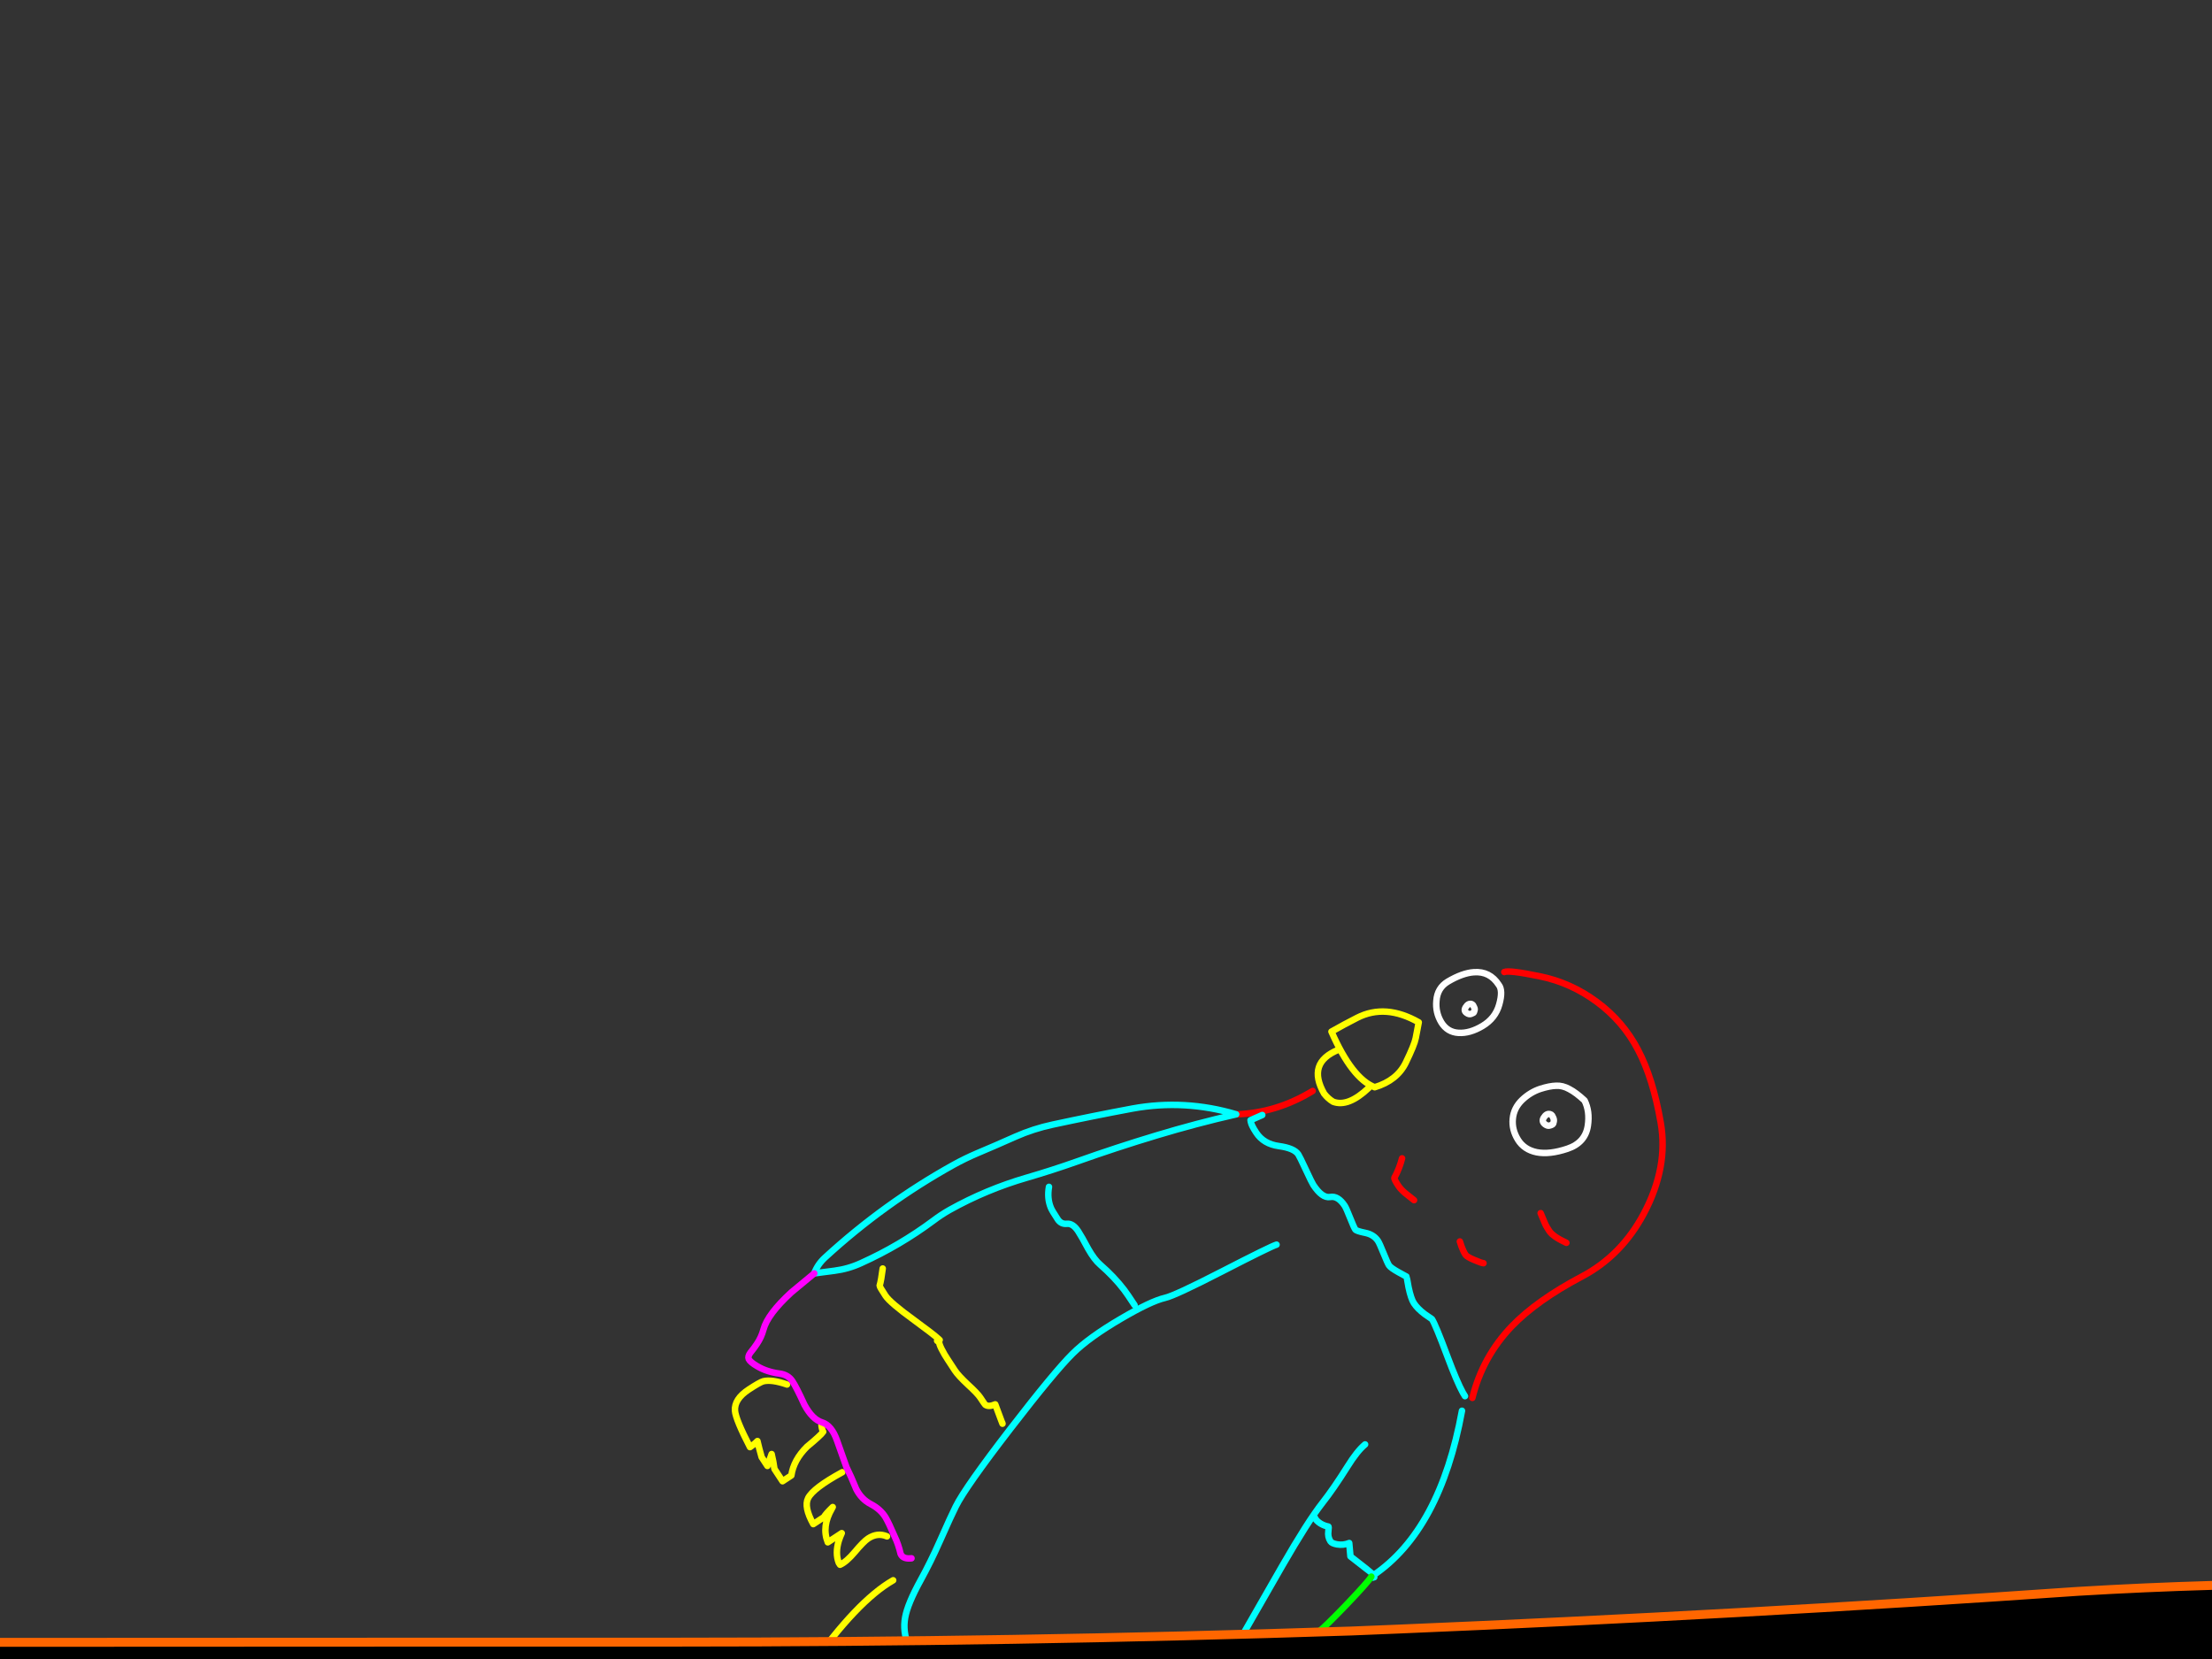 <?xml version="1.0" encoding="utf-8"?>
<svg id="EdithAnim12" image-rendering="inherit" baseProfile="basic" version="1.1" x="0px" y="0px" width="800" height="600" xmlns="http://www.w3.org/2000/svg" xmlns:xlink="http://www.w3.org/1999/xlink">
  <rect width="100%" height="100%" fill="#333333" stroke="none"/>
  <g id="14_JurorParrotf146r1" overflow="visible">
    <g id="Parrot">
      <path id="Layer2_0_1_STROKES" stroke="#FFF" stroke-width="2.346" stroke-linejoin="round" stroke-linecap="round" fill="none" d="M573.091,398.025 Q575.036,401.941 574.274,407.078 573.375,413.287 566.87,415.462 560.366,417.636 555.767,416.73 551.217,415.792 548.993,412.199 546.737,408.558 547.118,404.655 547.466,400.704 550.526,397.777 553.471,394.996 557.106,393.798 560.415,392.743 562.759,392.676 565.119,392.527 567.551,393.876 570,395.143 573.091,398.025Z M561.834,405.995 Q562.148,405.086 561.763,404.287 561.344,403.438 561.312,403.389 561.119,403.095 560.599,402.946 559.316,402.596 558.297,404.25 557.459,405.644 558.82,406.645 559.776,407.35 560.559,407.045 561.145,406.87 561.341,406.741 561.766,406.532 561.834,405.995Z M542.035,356.174 Q543.65,358.201 542.221,363.285 540.857,368.256 536.171,371.059 531.583,373.798 527.485,373.545 523.468,373.31 521.276,369.767 519.101,366.142 519.5,361.947 519.82,357.312 523.641,355.008 528.898,351.899 533.065,351.614 538.827,351.193 542.035,356.174Z M533.16,365.737 Q533.523,365.007 533.152,364.338 532.767,363.538 532.734,363.489 532.605,363.293 532.135,363.112 530.965,362.828 530.061,364.336 529.289,365.617 530.488,366.372 531.298,366.963 532.032,366.69 532.488,366.53 532.685,366.401 533.092,366.273 533.16,365.737Z" test="Parrot"/>
      <path id="Layer2_0_2_STROKES" stroke="#F00" stroke-width="2.346" stroke-linejoin="round" stroke-linecap="round" fill="none" d="M557.199,438.751 Q558.546,442.078 558.931,442.878 559.317,443.678 560.285,445.148 561.671,447.255 566.507,449.48 M527.983,448.992 L528.526,450.67 Q529.23,452.595 530.036,453.819 530.52,454.554 533.247,455.71 535.779,456.782 536.527,456.852 M532.497,505.572 Q536.196,490.707 546.723,479.706 555.727,470.339 572.031,461.715 586.426,454.136 594.521,438.907 603.455,422.072 600.621,406.029 597.836,389.954 592.414,379.689 587.041,369.391 577.597,362.404 568.12,355.368 556.859,353.089 545.728,350.794 544.047,351.549 M474.744,394.564 Q461.665,402.54 447.084,403.007 M507.075,418.932 Q506.076,422.749 504.316,425.944 504.102,426.366 505.715,428.816 506.553,430.09 508.172,431.482 508.496,431.761 511.411,434.056" test="Parrot"/>
      <path id="Layer2_0_3_STROKES" stroke="#0FF" stroke-width="2.346" stroke-linejoin="round" stroke-linecap="round" fill="none" d="M456.519,403.258 L452.278,405.136 Q452.418,406.309 453.029,407.451 453.383,408.201 454.35,409.672 457.027,413.738 462.505,414.487 468.065,415.252 469.549,417.506 470.064,418.29 472.266,423.021 474.434,427.703 474.983,428.536 478.175,433.387 481.025,432.916 483.892,432.364 486.343,436.088 486.891,436.92 488.254,440.378 489.649,443.884 490.165,444.668 490.519,445.207 493.688,445.86 496.825,446.464 498.373,448.816 498.921,449.65 500.38,453.254 501.839,456.858 502.355,457.642 502.936,458.524 505.822,460.136 507.266,460.941 508.677,461.698 508.773,461.845 509.434,465.624 510.321,469.745 511.353,471.313 512.675,473.322 515.315,475.306 516.644,476.258 517.876,477.062 519.166,479.022 523.394,490.355 526.918,499.763 529.043,503.632 529.477,504.399 529.832,504.938 M461.676,450.145 Q459.509,450.799 441.884,459.871 424.83,468.638 421.327,469.398 416.212,470.588 405.371,476.951 393.861,483.683 387.953,489.538 381.407,496.023 365.454,516.706 349.091,537.939 345.683,544.817 344.036,548.078 339.914,557.392 336.583,564.921 332.998,571.425 328.261,580.02 327.37,584.96 326.412,590.015 328.61,595.38 330.069,598.985 332.15,604.708 333.951,608.298 336.793,606.427 344.731,601.203 346.065,612.193 347.012,619.926 347.942,622.193 349.434,625.847 353.209,625.82 355.958,625.836 360.37,625.391 364.143,625.575 368.045,628.836 370.571,630.966 370.355,634.479 370.284,635.439 376.511,633.377 383.553,631.059 391.796,629.286 L398.589,627.976 Q402.83,626.097 413.006,622.139 421.942,618.645 431.324,611.346 442.635,602.497 448.977,592.073 449.306,591.506 463.723,566.356 472.961,550.304 478.306,543.486 482.322,538.385 487.364,530.361 490.846,524.768 493.708,522.394 M496.612,570.553 Q496.568,569.739 495.987,568.857 495.891,568.71 488.408,562.89 488.226,560.693 487.965,558.055 485.877,558.938 483.586,558.55 481.668,558.197 481.184,557.462 480.12,555.845 480.425,553.748 480.647,552.058 480.386,552.089 478.956,551.836 477.562,550.998 475.989,549.996 475.54,548.887 M528.743,510.219 Q520.858,553.402 496.6,569.788 L497.019,570.425 M447.084,403.007 Q432.552,406.321 418.144,410.678 403.785,415.002 389.616,420.043 380.617,423.228 371.424,425.907 356.74,430.164 343.437,437.586 340.319,439.357 337.557,441.456 325.447,450.479 311.483,456.79 306.85,458.927 301.802,459.581 298.106,460.047 294.492,460.53 295.666,457.299 298.381,454.809 319.746,435.201 344.9,421.243 348.915,419.022 353.189,417.192 360.284,414.208 367.282,411.077 373.758,408.219 380.714,406.731 395.164,403.611 409.611,400.914 428.488,397.479 447.084,403.007Z M379.377,429.24 Q378.653,433.369 380.032,436.744 380.417,437.756 382.545,440.989 383.739,442.803 385.855,442.603 388.02,442.372 389.923,445.263 391.181,447.174 393.562,451.646 395.8,455.581 397.889,457.366 402.987,461.806 406.588,466.529 407.556,467.787 410.33,472.001" test="Parrot"/>
      <path id="Layer2_0_4_STROKES" stroke="#0F0" stroke-width="2.346" stroke-linejoin="round" stroke-linecap="round" fill="none" d="M473.37,591.257 Q475.111,591.235 477.267,589.816 478.786,588.816 486.807,580.517 494.911,572.024 495.963,570.208" test="Parrot"/>
      <path id="Layer2_0_5_STROKES" stroke="#FF0" stroke-width="2.346" stroke-linejoin="round" stroke-linecap="round" fill="none" d="M438.786,609.666 L442.559,615.399 Q443.737,614.202 448.139,612.78 452.98,611.279 454.009,610.602 460.183,606.538 466.846,599.484 472.478,593.53 473.37,591.257 M513.109,369.735 Q501.093,362.895 490.878,368.074 486.194,370.454 481.542,373.095 488.974,390.043 497.172,393.215 505.256,390.774 508.402,384.35 511.564,377.844 512.017,375.439 512.52,373.001 513.109,369.735Z M484.041,379.667 Q472.527,384.366 478.871,395.499 480.308,397.362 482.156,398.463 487.578,400.513 495.056,393.415 M319.248,458.773 Q318.719,462.983 318.138,464.981 318.135,465.404 320.232,468.589 321.909,471.137 330.641,477.469 337.671,482.603 339.484,484.289 339.743,484.47 339.84,484.617 338.941,485.279 341.631,489.899 342.194,490.862 345.323,495.615 346.548,497.477 350.027,500.735 353.555,503.961 354.554,505.48 356.102,507.832 356.28,507.996 357.479,508.963 359.942,507.904 363.209,516.709 362.441,514.475 M339.484,484.289 Q339.224,484.109 339.01,484.53 338.615,485.423 339.84,484.617 M284.639,500.723 Q279.102,498.819 276.071,499.55 274.817,499.884 270.799,502.529 265.507,506.011 265.823,510.227 266.097,513.418 271.245,523.373 272.813,522.341 273.942,521.176 274.497,523.62 275.453,526.993 L277.55,530.178 Q278.377,527.808 279.072,525.876 279.739,528.597 280.082,531.251 L283.016,535.71 286.201,533.613 Q287.015,528.022 291.86,523.218 296.912,519.05 297.716,517.819 297.297,517.182 297.095,515.488 M304.609,532.453 Q294.065,538.199 292.254,541.849 290.673,544.996 294.135,551.216 L297.957,548.7 Q298.68,547.452 301.167,545.042 301.068,545.318 300.887,545.577 297.091,552.079 299.383,557.803 L304.43,554.482 Q303.821,555.796 303.357,557.225 301.996,561.772 303.358,565.23 L303.81,565.916 Q306.093,564.904 309.059,561.407 312.32,557.506 313.986,556.409 317.367,554.184 320.791,555.652 M323.024,571.528 Q309.964,579 292.802,603.287 285.452,613.673 281.646,621.655 277.593,630.222 279.27,632.77 281.657,636.396 282.629,637.02 285.919,639.138 291.501,636.096 291.89,639.141 295.041,645.635 298.492,650.877 305.01,649.045 309.052,647.93 309.573,647.868 311.901,647.67 313.062,649.434 313.513,650.12 315.545,658.755 316.254,659.833 320.632,659.55 325.352,659.253 326.744,660.514 330.16,663.462 334.249,668.075 337.566,671.088 342.37,670.384 343.047,671.413 343.865,673.403 344.732,675.36 345.087,675.899 L366.157,662.032 Q373.202,653.743 383.335,643.212 390.996,635.219 394.048,630.894" test="Parrot"/>
      <path id="Layer2_0_6_STROKES" stroke="#F0F" stroke-width="2.346" stroke-linejoin="round" stroke-linecap="round" fill="none" d="M294.492,460.53 L286.219,467.379 Q277.597,475.301 276.117,480.84 275.368,483.65 273.727,486.064 272.857,487.41 271.381,489.223 270.381,490.584 270.782,491.514 271.313,492.64 273.923,494.152 277.36,496.173 281.896,496.77 285.034,497.162 286.582,499.514 288.065,501.768 290.924,508.033 293.805,513.37 297.313,514.432 300.74,515.477 302.677,520.874 303.781,523.939 306.133,530.608 307.693,533.724 309.666,538.536 311.531,542.224 314.938,543.985 318.457,545.811 320.294,548.816 321.422,550.742 323.573,555.717 324.907,558.491 325.716,561.961 326.534,563.951 329.66,563.579 M397.402,635.989 Q410.678,630.553 419.683,626.522 426.762,623.408 440.011,617.075 M230.387,691.979 Q224.255,699.948 223.563,701.457 222.557,703.664 224.364,706.408 225.041,707.437 225.332,707.666 226.872,708.619 230.29,708.476 223.878,738.96 224.652,740.137 229.49,747.487 244.245,742.27 253.147,739.15 262.408,733.055 268.239,729.217 272.937,724.299 276.015,721.079 279.394,716.397" test="Parrot"/>
      <path id="Layer2_0_7_STROKES" stroke="#F60" stroke-width="2.346" stroke-linejoin="round" stroke-linecap="round" fill="none" d="M275.843,637.272 Q276.304,636.266 276.734,635.211 277.609,633.02 277.351,632.628 L274.166,634.724 Q267.524,640.851 250.909,663.515 231.145,690.357 234.37,695.257 235.757,697.364 243.034,699.457 250.133,701.175 250.198,701.273 250.746,702.106 251.657,704.877 252.6,707.697 253.116,708.481 254.697,710.882 261.046,710.074 265.443,709.498 267.808,708.503 271.452,714.04 276.132,714.962 280.862,715.853 282.764,718.744 284.969,717.292 290.095,714.41 295.189,711.479 295.679,711.157 300.138,708.222 308.165,698.866 317.209,688.279 319.22,686.533 322.328,683.786 328.386,680.08 334.802,676.278 337.056,674.794 L336.637,674.157" test="Parrot"/>
    </g>
    <g id="JuryBoxFront">
      <path fill="#000" stroke="none" d="M-3687.81,607.678 L-3723.736,565.712 -3726.716,773.45 Q-3713.541,773.452 -3695.06,773.45 L-3687.81,607.678 M1051.832,586.091 L1049.657,586.091 1020.901,614.364 1020.901,766.603 Q1037.791,766.631 1051.832,766.603 L1051.832,586.091 M775.626,605.423 Q655.607,608.162 535.829,615.008 414.279,620.889 292.648,621.613 167.957,622.338 43.266,622.177 -78.365,622.016 -199.995,621.613 -328.553,621.211 -457.111,619.68 -583.897,618.23 -710.602,616.136 -836.421,614.122 -962.24,617.344 -1086.77,620.486 -1211.381,627.252 -1332.609,632.488 -1454.078,630.635 -1581.992,628.621 -1709.825,620.727 -1828.958,612.753 -1948.575,611.061 -2067.628,609.45 -2186.761,610.498 -2314.594,611.625 -2442.427,613.559 -2570.743,615.572 -2698.979,617.505 -2826.328,619.439 -2953.839,621.533 -3077.886,623.627 -3202.013,624.594 -3325.658,625.56 -3449.624,623.144 -3569.08,620.808 -3687.81,607.678 L-3695.06,773.45 Q-3363.262,773.305 -1319.157,770.067 626.726,766.918 1020.901,766.603 L1020.901,614.364 Q898.546,602.684 775.626,605.423 M505.461,589.152 Q497.075,589.545 488.707,589.877 366.352,593.904 243.996,593.904 206.921,593.904 169.81,593.904 80.352,593.928 -9.172,593.985 -22.444,593.995 -35.754,593.985 -150.607,593.874 -265.563,592.213 -302.415,591.684 -339.266,590.602 -376.129,590.357 -413.05,590.038 -440.676,589.88 -468.388,589.635 -496.039,588.905 -523.726,588.507 -652.123,586.735 -780.6,585.447 -880.541,584.464 -980.444,588.83 -995.095,589.518 -1009.765,590.28 -1130.67,595.838 -1251.334,602.201 L-1509.175,603.49 Q-1638.538,597.287 -1767.74,589.313 -1884.779,581.177 -2002.543,580.05 -2129.893,578.761 -2257.081,580.533 -2381.289,582.305 -2505.659,584.802 -2622.698,587.219 -2739.817,589.716 -2858.87,592.213 -2978.084,594.146 -3103.662,596.16 -3229.561,594.549 -3351.514,593.018 -3473.306,584.963 -3598.642,577.472 -3723.736,565.712 L-3687.81,607.678 Q-3569.08,620.808 -3449.624,623.144 -3325.658,625.56 -3202.013,624.594 -3077.886,623.627 -2953.839,621.533 -2826.328,619.439 -2698.979,617.505 -2570.743,615.572 -2442.427,613.559 -2314.594,611.625 -2186.761,610.498 -2067.628,609.45 -1948.575,611.061 -1828.958,612.753 -1709.825,620.727 -1581.992,628.621 -1454.078,630.635 -1332.609,632.488 -1211.381,627.252 -1086.77,620.486 -962.24,617.344 -836.421,614.122 -710.602,616.136 -583.897,618.23 -457.111,619.68 -328.553,621.211 -199.995,621.613 -78.365,622.016 43.266,622.177 167.957,622.338 292.648,621.613 414.279,620.889 535.829,615.008 655.607,608.162 775.626,605.423 898.546,602.684 1020.901,614.364 L1049.657,586.091 1049.738,584.802 Q1020.115,582.134 990.453,579.486 967.741,577.369 945.023,575.861 848.419,569.736 751.461,575.539 628.592,584.063 505.461,589.152Z" test="JuryBoxFront" stroke-width="1.611"/>
      <path id="Layer1_0_1_STROKES" stroke="#F60" stroke-width="3.222" stroke-linejoin="round" stroke-linecap="round" fill="none" d="M1049.778,584.842 Q1020.115,582.134 990.453,579.486 967.741,577.369 945.023,575.901 848.419,569.736 751.461,575.539 628.592,584.063 505.461,589.192 497.075,589.545 488.707,589.877 366.352,593.904 243.996,593.904 206.921,593.904 169.85,593.904 80.352,593.928 -9.172,593.985 -22.444,593.995 -35.714,593.985 -150.607,593.874 -265.563,592.213 -302.415,591.684 -339.266,590.642 -376.129,590.357 -413.01,590.078 -440.676,589.88 -468.348,589.675 -496.039,588.905 -523.726,588.507 -652.123,586.735 -780.6,585.447 -880.541,584.464 -980.404,588.87 -995.095,589.518 -1009.765,590.28 -1130.67,595.838 -1251.334,602.201 L-1509.175,603.49 Q-1638.538,597.287 -1767.74,589.313 -1884.779,581.177 -2002.543,580.05 -2129.893,578.761 -2257.081,580.533 -2381.289,582.305 -2505.659,584.802 -2622.698,587.219 -2739.817,589.716 -2858.87,592.213 -2978.084,594.146 -3103.662,596.16 -3229.561,594.549 -3351.514,593.018 -3473.306,584.963 -3598.642,577.472 -3723.736,565.712 L-3687.81,607.678 Q-3569.08,620.808 -3449.624,623.144 -3325.658,625.56 -3202.013,624.594 -3077.886,623.627 -2953.839,621.533 -2826.328,619.439 -2698.979,617.505 -2570.743,615.572 -2442.427,613.559 -2314.594,611.625 -2186.761,610.498 -2067.628,609.45 -1948.575,611.061 -1828.958,612.753 -1709.825,620.727 -1581.992,628.621 -1454.078,630.635 -1332.609,632.488 -1211.381,627.252 -1086.77,620.486 -962.24,617.344 -836.421,614.122 -710.602,616.136 -583.897,618.23 -457.111,619.68 -328.553,621.211 -199.995,621.613 -78.365,622.016 43.266,622.177 167.957,622.338 292.648,621.613 414.279,620.889 535.829,615.008 655.607,608.162 775.626,605.423 898.546,602.684 1020.901,614.364 L1049.657,586.091 M1049.778,584.842 Q1050.804,584.95 1051.832,585.044 L1051.832,586.091 1051.832,766.603 1051.832,784.647 M1020.901,784.647 L1020.901,766.644 M-3695.06,773.45 L-3695.543,784.647 M1020.901,766.644 L1020.901,614.364 M-3726.877,784.647 L-3726.716,773.45 -3723.736,565.712 M-3687.81,607.678 L-3695.06,773.45" test="JuryBoxFront"/>
    </g>
  </g>
</svg>